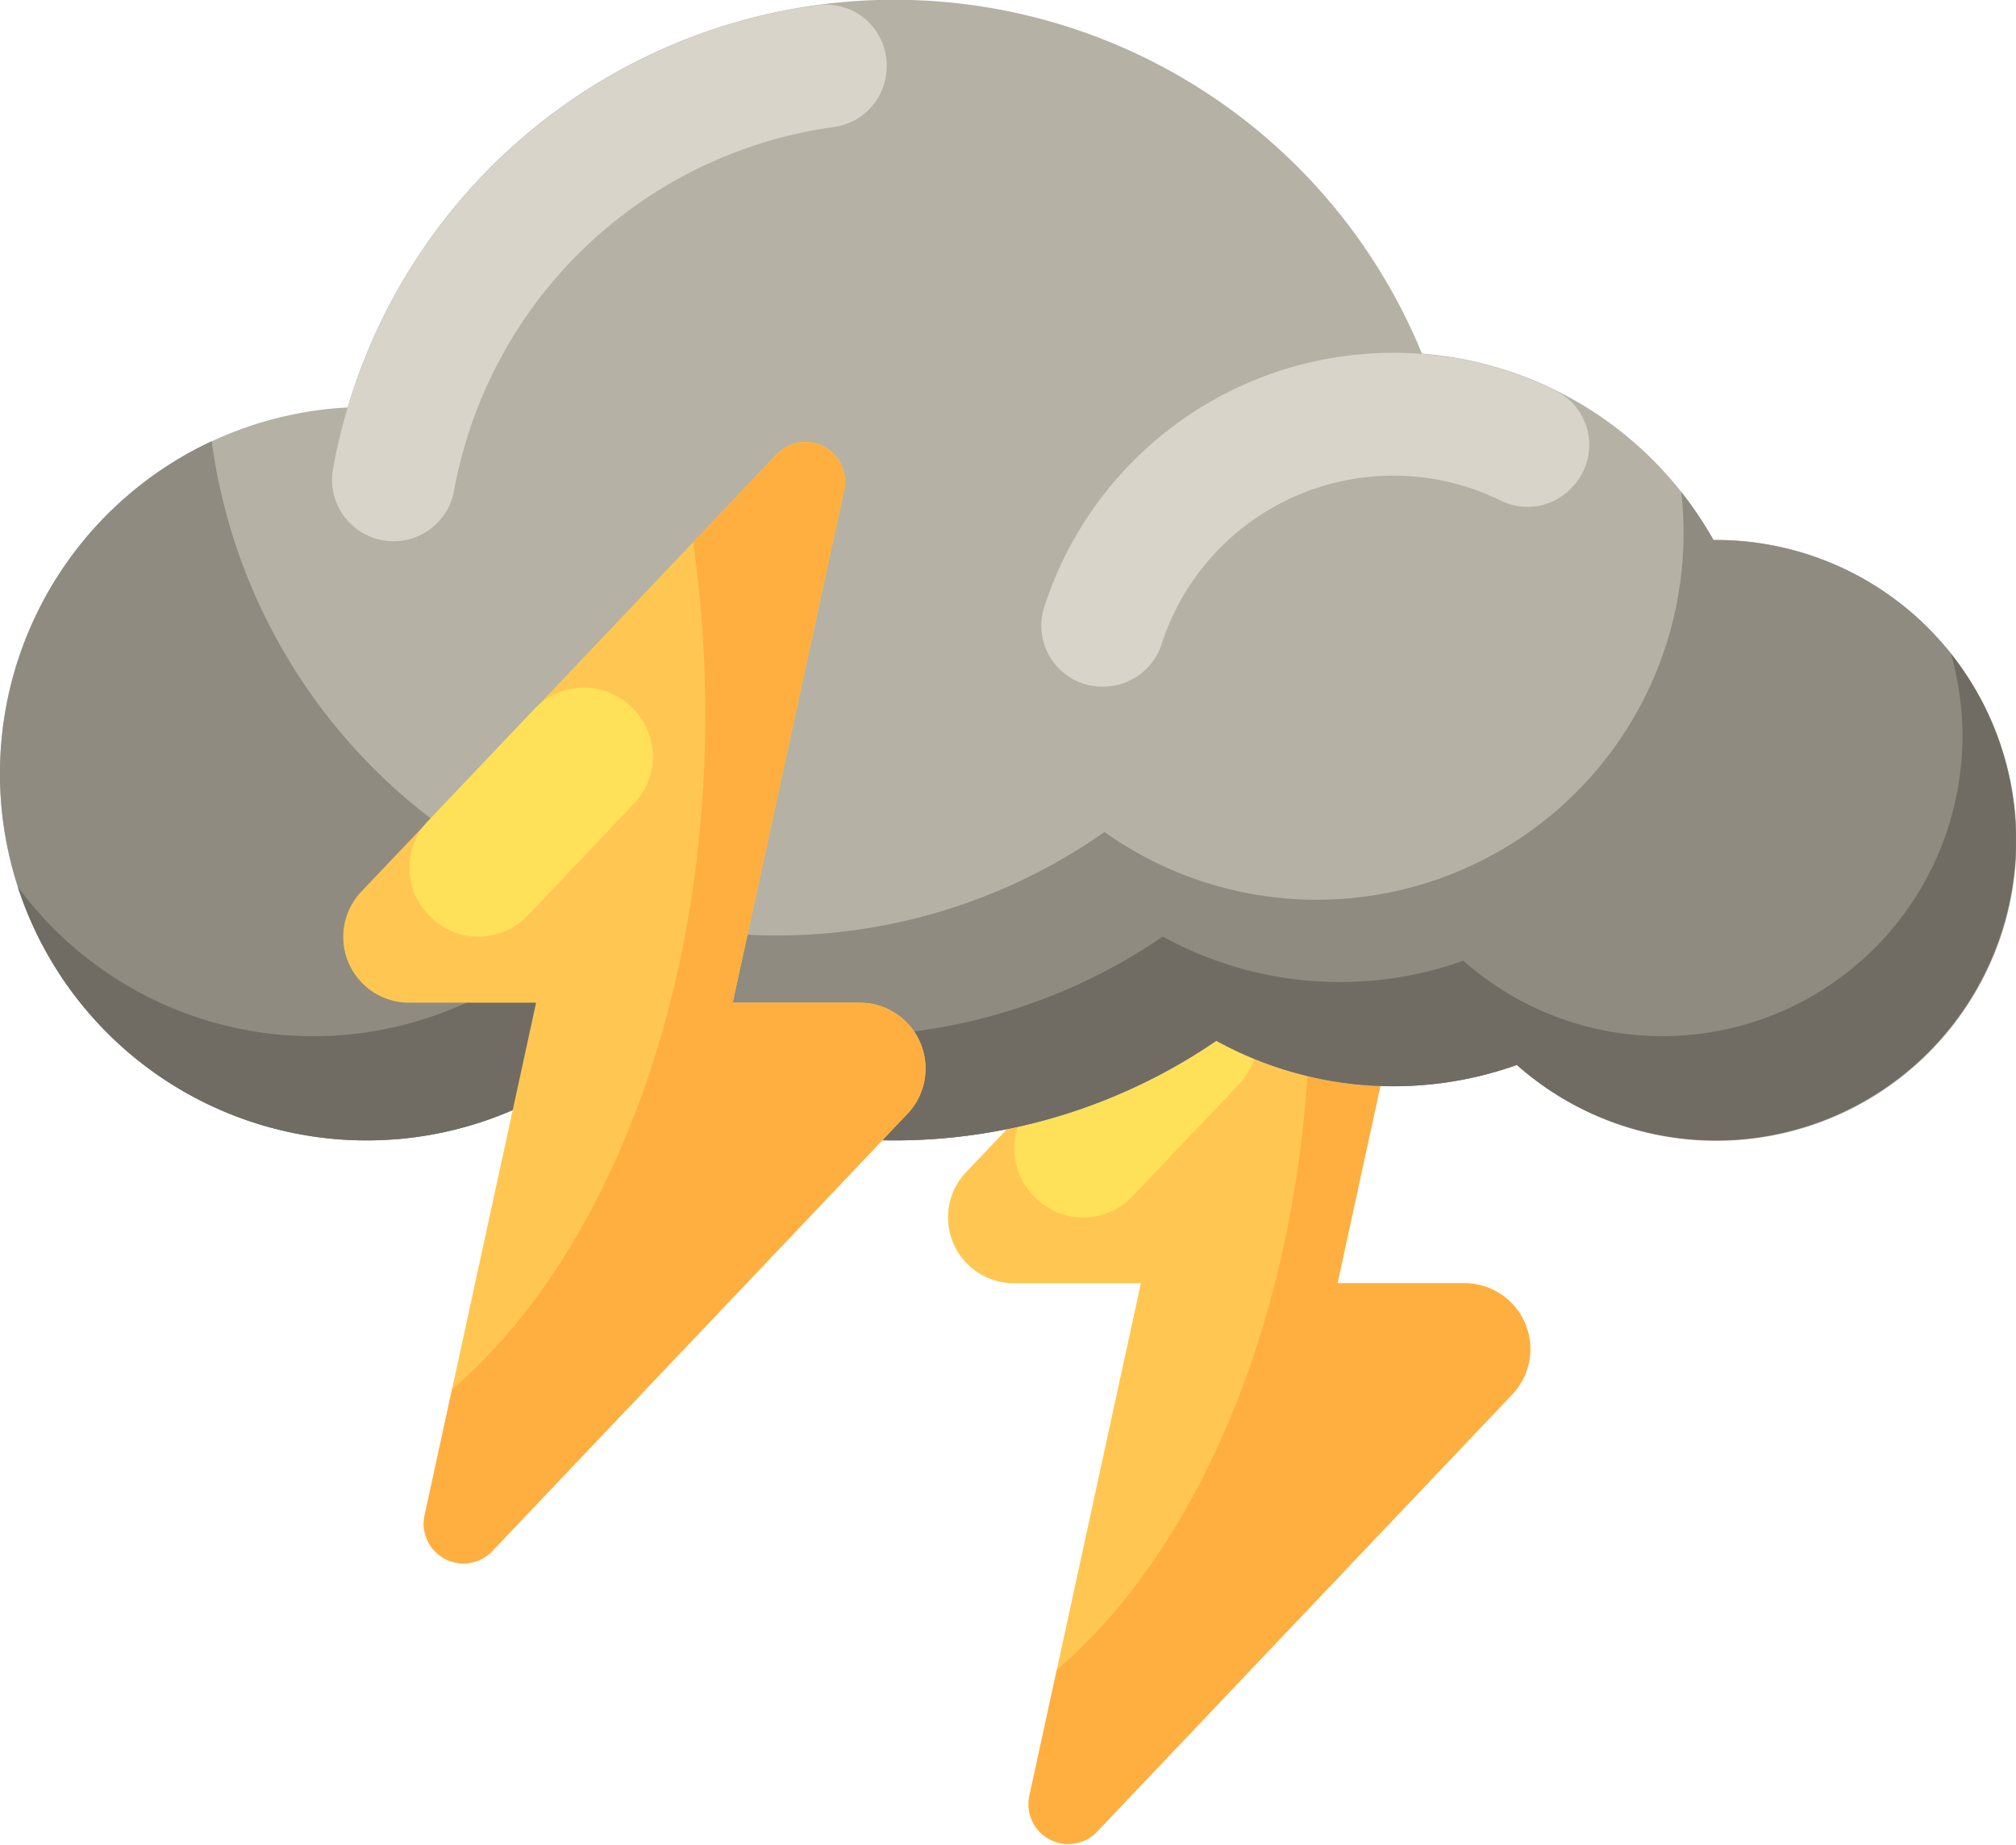<svg height="27.848" viewBox="0 0 30.434 27.848" width="30.434" xmlns="http://www.w3.org/2000/svg"><path d="m248.536 213.528h-1.918l1.686-7.751a.6.6 0 0 0 -1.015-.537l-6.277 6.611a.993.993 0 0 0 .72 1.677h1.918l-1.686 7.751a.6.6 0 0 0 1.015.537l6.277-6.611a.993.993 0 0 0 -.72-1.677z" fill="#ffc751" transform="translate(-226.427 -194.156)"/><path d="m268.456 215.209-6.277 6.611a.6.6 0 0 1 -1.014-.537l.416-1.913c2.276-1.95 3.823-5.782 3.823-10.19a18.145 18.145 0 0 0 -.184-2.6l1.268-1.335a.6.6 0 0 1 1.015.537l-1.686 7.751h1.919a.993.993 0 0 1 .72 1.676z" fill="#ffaf40" transform="translate(-245.627 -194.159)"/><path d="m259.474 268.038-1.607 1.692a1.026 1.026 0 0 0 .019 1.432l.015.015a1.026 1.026 0 0 0 1.47-.019l1.607-1.692a1.026 1.026 0 0 0 -.023-1.437l-.015-.015a1.026 1.026 0 0 0 -1.466.024z" fill="#ffe059" transform="translate(-242.274 -253.098)"/><path d="m29.107 31.231a4.516 4.516 0 0 0 -3.241-1.331 5.536 5.536 0 0 0 -4.4-2.813 8.61 8.61 0 0 0 -16.218.813 5.536 5.536 0 1 0 3.787 9.819 8.613 8.613 0 0 0 9.327-.258 5.547 5.547 0 0 0 4.537.365 4.53 4.53 0 0 0 6.207-6.595z" fill="#b5b1a4" transform="translate(0 -21.749)"/><path d="m29.107 143.046a4.531 4.531 0 0 1 -6.207.187 5.553 5.553 0 0 1 -4.537-.365 8.613 8.613 0 0 1 -9.326.258 5.537 5.537 0 1 1 -5.841-9.308 8.609 8.609 0 0 0 13.477 5.9 5.537 5.537 0 0 0 8.708-5.133 5.474 5.474 0 0 1 .486.725 4.53 4.53 0 0 1 3.241 7.733z" fill="#8f8b81" transform="translate(0 -127.157)"/><path d="m33.354 193.826a4.531 4.531 0 0 1 -6.207.187 5.553 5.553 0 0 1 -4.537-.365 8.613 8.613 0 0 1 -9.326.258 5.538 5.538 0 0 1 -8.768-2.583 5.537 5.537 0 0 0 7.96 1.01 8.613 8.613 0 0 0 9.326-.258 5.553 5.553 0 0 0 4.537.365 4.531 4.531 0 0 0 7.361-4.634 4.531 4.531 0 0 1 -.346 6.02z" fill="#706c64" transform="translate(-4.248 -177.936)"/><path d="m272.464 113.405.013-.013a.917.917 0 0 0 -.232-1.467 5.538 5.538 0 0 0 -7.724 3.258.921.921 0 0 0 .874 1.208h.019a.926.926 0 0 0 .878-.646 3.677 3.677 0 0 1 5.126-2.159.911.911 0 0 0 1.046-.181z" fill="#d8d4c9" transform="translate(-248.755 -106.025)"/><path d="m91.656 22.911a8.614 8.614 0 0 0 -7.325 7.008.928.928 0 0 0 1.83.315 6.768 6.768 0 0 1 5.73-5.482.923.923 0 0 0 .8-.911v-.018a.919.919 0 0 0 -1.039-.912z" fill="#d8d4c9" transform="translate(-79.305 -22.834)"/><path d="m94.937 142.294h-1.918l1.686-7.751a.6.6 0 0 0 -1.015-.537l-6.277 6.611a.993.993 0 0 0 .72 1.677h1.918l-1.686 7.751a.6.6 0 0 0 1.015.537l6.277-6.611a.993.993 0 0 0 -.72-1.677z" fill="#ffc751" transform="translate(-81.958 -127.157)"/><path d="m114.856 143.976-6.277 6.611a.6.6 0 0 1 -1.014-.537l.416-1.913c2.276-1.95 3.823-5.782 3.823-10.19a18.143 18.143 0 0 0 -.184-2.6l1.268-1.335a.6.6 0 0 1 1.015.537l-1.686 7.751h1.919a.993.993 0 0 1 .72 1.677z" fill="#ffaf40" transform="translate(-101.157 -127.161)"/><path d="m105.875 196.8-1.607 1.692a1.026 1.026 0 0 0 .019 1.432l.015.015a1.026 1.026 0 0 0 1.47-.019l1.607-1.692a1.026 1.026 0 0 0 -.023-1.437l-.015-.015a1.026 1.026 0 0 0 -1.466.024z" fill="#ffe059" transform="translate(-97.805 -186.099)"/></svg>